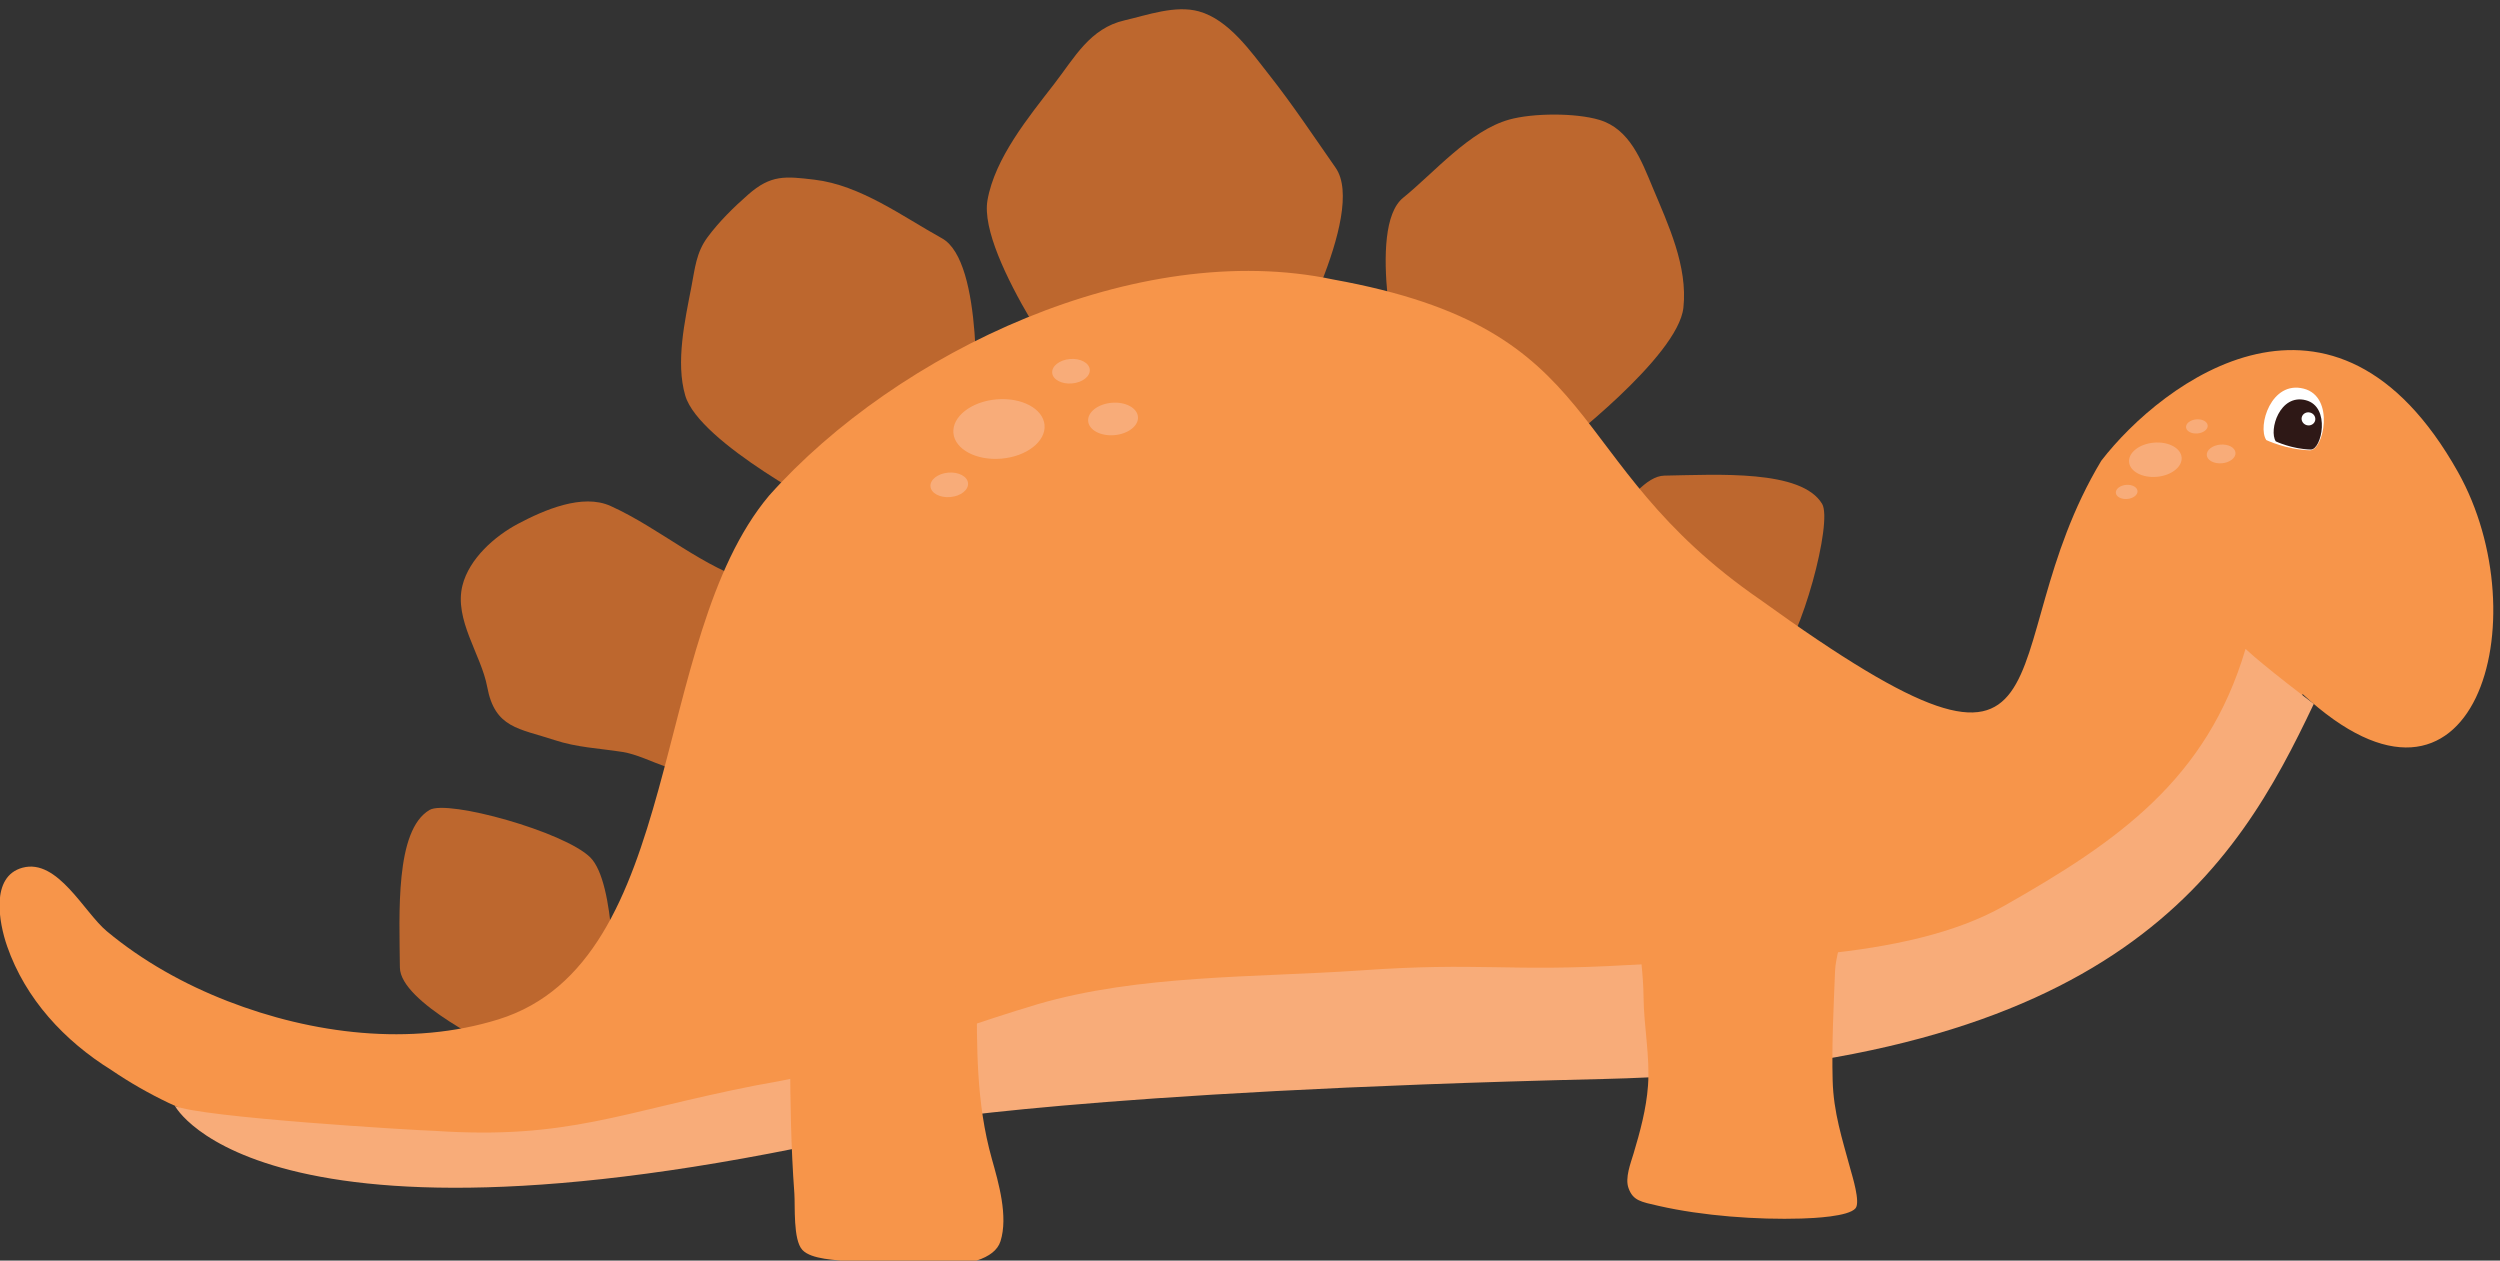 <?xml version="1.0" encoding="UTF-8" standalone="no"?>
<!-- Created with Inkscape (http://www.inkscape.org/) -->

<svg
   version="1.1"
   id="svg1"
   width="486.925"
   height="245.531"
   viewBox="0 0 486.925 245.531"
   xmlns="http://www.w3.org/2000/svg"
   xmlns:svg="http://www.w3.org/2000/svg">
  <rect x="0" y="0" width="486.925" height="245.531" fill="#333333" stroke="none"/>
  <defs
     id="defs1" />
  <g
     id="g1"
     transform="translate(-18.349,-661.065)">
    <g
       id="group-R5">
      <g
         id="g334"
         transform="translate(-16.548,13.238)">
        <path
           id="path148"
           d="m 2141.25,4898.83 c 0,0 123.87,218.94 77.05,286.01 -31.89,45.66 -62.71,92.14 -97.22,135.91 -26.55,33.68 -59.18,80.91 -102.95,93.05 -34.51,9.57 -75.34,-5.38 -108.9,-13.12 -50.83,-11.71 -72.93,-54.17 -103.23,-93.38 -37.11,-48.02 -86.73,-108.34 -97.5,-170.05 -14.54,-83.41 138.29,-288.73 138.29,-288.73 l 294.46,50.31"
           style="fill:#bd672e;fill-opacity:1;fill-rule:nonzero;stroke:none"
           transform="matrix(0.133,0,0,-0.133,0,1370.08)" />
        <path
           id="path149"
           d="m 1690.85,4831.12 c 0,0 12.69,216.23 -48.94,250.31 -57.07,31.55 -119.28,77.89 -186.72,85.9 -42.94,5.1 -63.81,7.43 -96.95,-21.62 -21.23,-18.6 -42.72,-39.69 -59.56,-62.43 -16.83,-22.73 -18.48,-45.37 -23.93,-73.58 -9.36,-48.49 -23.1,-109.58 -8.87,-158.45 20.42,-69.99 216.47,-170.72 216.47,-170.72 l 208.5,150.59"
           style="fill:#bd672e;fill-opacity:1;fill-rule:nonzero;stroke:none"
           transform="matrix(0.133,0,0,-0.133,0,1370.08)" />
        <path
           id="path150"
           d="m 2582.31,4589.15 c 0,0 65.84,143.91 117.3,144.79 78.33,1.38 200.92,9.16 231.14,-41.34 15.86,-26.5 -30.14,-197.74 -67.26,-235.94 -37.11,-38.19 -198.12,-36.09 -198.12,-36.09 l -83.06,168.58"
           style="fill:#bd672e;fill-opacity:1;fill-rule:nonzero;stroke:none"
           transform="matrix(0.133,0,0,-0.133,0,1370.08)" />
        <path
           id="path151"
           d="m 991.656,3894.97 c 0,0 -143.289,67.16 -143.672,118.64 -0.664,78.33 -7.293,201.01 43.457,230.74 26.664,15.61 197.479,-31.97 235.309,-69.44 37.85,-37.48 34.26,-198.47 34.26,-198.47 l -169.354,-81.47"
           style="fill:#bd672e;fill-opacity:1;fill-rule:nonzero;stroke:none"
           transform="matrix(0.133,0,0,-0.133,0,1370.08)" />
        <path
           id="path152"
           d="m 2312.69,4885.84 c 0,0 -50.24,210.7 4.5,255.01 45.59,36.91 97.47,98.42 155.54,114.56 34.31,9.54 96.74,9.98 131.7,-0.45 44.87,-13.39 61.76,-59.8 78.25,-99.17 22.81,-54.47 51.5,-115.28 44.94,-175.91 -7.84,-72.48 -183.3,-205.9 -183.3,-205.9 l -231.63,111.86"
           style="fill:#bd672e;fill-opacity:1;fill-rule:nonzero;stroke:none"
           transform="matrix(0.133,0,0,-0.133,0,1370.08)" />
        <path
           id="path153"
           d="m 1369.82,4576.19 c -78.14,22.35 -140.1,80.17 -213.24,113.29 -41.21,18.67 -97.41,-5.85 -135.63,-26.09 -33.977,-17.99 -71.411,-51 -81.286,-90.15 -12.68,-50.28 27.399,-101.27 36.227,-148.76 11.273,-60.65 46.619,-60.61 98.519,-77.76 33.15,-10.95 65.01,-12.02 99.24,-17.38 41.65,-6.51 87.06,-44.04 130.78,-24.4 l 65.39,271.25"
           style="fill:#bd672e;fill-opacity:1;fill-rule:nonzero;stroke:none"
           transform="matrix(0.133,0,0,-0.133,0,1370.08)" />
        <path
           id="path154"
           d="m 3339.62,4755.8 c 89.68,116.16 341.48,305.6 522.33,-16.63 120.44,-214.59 24.81,-558.99 -227.6,-325.01 C 3489.68,3840.24 2547.44,3976.92 2064.27,3922.2 1581.1,3867.49 853.809,3571.69 425.555,3863.4 c -68.77,42.7 -125.961,104.18 -152.785,181.51 -11.879,34.25 -24.696,102.1 22.628,114.87 51.286,13.84 90.149,-65.38 123.395,-93.05 52.625,-43.8 113.355,-77.66 177.062,-102.41 123.629,-48.04 268.071,-66.64 396.547,-26.64 273.128,85.03 219.448,556.09 396.118,766.83 188.72,211.79 540.18,376.93 826.08,316.69 409.09,-73.8 327.47,-263.84 626.12,-469.36 482.03,-347.95 328.65,-79.41 498.9,203.96 v 0"
           style="fill:#f7954a;fill-opacity:1;fill-rule:nonzero;stroke:none"
           transform="matrix(0.133,0,0,-0.133,0,1370.08)" />
        <path
           id="path155"
           d="m 3650.79,4399.66 c 0,0 -73.34,55.43 -99.94,80.53 -56.39,-191 -187.22,-282.01 -352.79,-375.87 -145.2,-82.93 -381.36,-77.21 -552.11,-87.13 -176.8,-10.27 -215.33,4.57 -391.13,-7.84 -154.61,-10.57 -324.81,-6.06 -473.48,-49.65 -172.32,-51.76 -231.45,-87.57 -411.71,-118.67 -197.89,-38.77 -274.71,-79.82 -471.056,-66.61 -27.511,0.64 -344.578,19.8 -380.027,36.62 0,0 130.683,-252.19 1076.713,-25.31 0,0 256.27,46.74 1013.82,64.58 757.58,17.83 928.51,310.64 1041.71,549.35"
           style="fill:#f8ac79;fill-opacity:1;fill-rule:nonzero;stroke:none"
           transform="matrix(0.133,0,0,-0.133,0,1370.08)" />
        <path
           id="path156"
           d="m 1803.26,4884.41 c 0.87,-9.87 13.89,-16.8 29.09,-15.46 15.2,1.34 26.82,10.43 25.95,20.31 -0.87,9.87 -13.9,16.8 -29.1,15.46 -15.2,-1.34 -26.81,-10.43 -25.94,-20.31"
           style="fill:#f8ac79;fill-opacity:1;fill-rule:nonzero;stroke:none"
           transform="matrix(0.133,0,0,-0.133,0,1370.08)" />
        <path
           id="path157"
           d="m 1625,4718.03 c 0.87,-9.87 13.89,-16.8 29.09,-15.46 15.2,1.34 26.82,10.43 25.95,20.31 -0.87,9.87 -13.9,16.8 -29.1,15.46 -15.2,-1.34 -26.8,-10.43 -25.94,-20.31"
           style="fill:#f8ac79;fill-opacity:1;fill-rule:nonzero;stroke:none"
           transform="matrix(0.133,0,0,-0.133,0,1370.08)" />
        <path
           id="path158"
           d="m 1855.94,4813.71 c 1.15,-13.08 18.39,-22.26 38.53,-20.48 20.14,1.77 35.54,13.81 34.39,26.9 -1.15,13.08 -18.42,22.26 -38.56,20.49 -20.14,-1.78 -35.52,-13.82 -34.36,-26.91"
           style="fill:#f8ac79;fill-opacity:1;fill-rule:nonzero;stroke:none"
           transform="matrix(0.133,0,0,-0.133,0,1370.08)" />
        <path
           id="path159"
           d="m 1658.59,4796.34 c 2.11,-23.95 33.69,-40.74 70.54,-37.5 36.88,3.24 65.04,25.3 62.93,49.24 -2.1,23.97 -33.68,40.76 -70.56,37.51 -36.85,-3.24 -65.01,-25.29 -62.91,-49.25"
           style="fill:#f8ac79;fill-opacity:1;fill-rule:nonzero;stroke:none"
           transform="matrix(0.133,0,0,-0.133,0,1370.08)" />
        <path
           id="path160"
           d="m 3463.7,4804.62 c 0.5,-5.69 8,-9.69 16.77,-8.92 8.76,0.78 15.46,6.02 14.96,11.71 -0.5,5.7 -8.01,9.69 -16.78,8.92 -8.76,-0.77 -15.45,-6.01 -14.95,-11.71"
           style="fill:#f8ac79;fill-opacity:1;fill-rule:nonzero;stroke:none"
           transform="matrix(0.133,0,0,-0.133,0,1370.08)" />
        <path
           id="path161"
           d="m 3360.91,4708.68 c 0.5,-5.7 8,-9.69 16.77,-8.92 8.76,0.77 15.46,6.02 14.96,11.71 -0.5,5.7 -8.01,9.69 -16.78,8.92 -8.76,-0.77 -15.46,-6.01 -14.95,-11.71"
           style="fill:#f8ac79;fill-opacity:1;fill-rule:nonzero;stroke:none"
           transform="matrix(0.133,0,0,-0.133,0,1370.08)" />
        <path
           id="path162"
           d="m 3494.07,4763.85 c 0.66,-7.54 10.61,-12.83 22.22,-11.81 11.62,1.02 20.49,7.97 19.83,15.51 -0.66,7.55 -10.62,12.84 -22.23,11.82 -11.61,-1.03 -20.48,-7.97 -19.82,-15.52"
           style="fill:#f8ac79;fill-opacity:1;fill-rule:nonzero;stroke:none"
           transform="matrix(0.133,0,0,-0.133,0,1370.08)" />
        <path
           id="path163"
           d="m 3380.27,4753.83 c 1.22,-13.8 19.43,-23.49 40.68,-21.62 21.26,1.87 37.5,14.59 36.29,28.4 -1.22,13.81 -19.43,23.5 -40.69,21.63 -21.25,-1.87 -37.49,-14.59 -36.28,-28.41"
           style="fill:#f8ac79;fill-opacity:1;fill-rule:nonzero;stroke:none"
           transform="matrix(0.133,0,0,-0.133,0,1370.08)" />
        <path
           id="path164"
           d="m 3581.18,4786.04 c 0,0 29.38,-14.1 64,-14.99 19.88,-0.5 37.18,78.3 -9.08,90.24 -47.72,12.35 -68.16,-54.86 -54.92,-75.25"
           style="fill:#ffffff;fill-opacity:1;fill-rule:nonzero;stroke:none"
           transform="matrix(0.133,0,0,-0.133,0,1370.08)" />
        <path
           id="path165"
           d="m 3595.13,4784.1 c 0,0 23.54,-11.24 51.21,-11.98 15.95,-0.39 29.76,62.67 -7.26,72.26 -38.18,9.84 -54.53,-43.97 -43.95,-60.28"
           style="fill:#2e1816;fill-opacity:1;fill-rule:nonzero;stroke:none"
           transform="matrix(0.133,0,0,-0.133,0,1370.08)" />
        <path
           id="path166"
           d="m 3652.75,4814.53 c -1.33,-5.08 -6.78,-8.13 -12.15,-6.74 -5.42,1.4 -8.71,6.68 -7.4,11.78 1.36,5.14 6.79,8.13 12.15,6.74 5.43,-1.34 8.73,-6.64 7.4,-11.78"
           style="fill:#ffffff;fill-opacity:1;fill-rule:nonzero;stroke:none"
           transform="matrix(0.133,0,0,-0.133,0,1370.08)" />
        <path
           id="path167"
           d="m 2957.65,4144.32 c 25.63,-30.3 -6.45,-98.72 -7.93,-135.73 -2.13,-53.43 -4.94,-106.51 -3.54,-160.24 1.22,-47.05 14.01,-85.63 25.91,-129.58 2.81,-10.37 14.9,-48.61 7.7,-57.62 -9.94,-12.42 -62.39,-14.62 -79.34,-15.15 -64.2,-2 -144.74,3.82 -208.95,18.51 -26.1,5.97 -37.65,7.57 -44.27,26.1 -5.36,14.99 3.15,36.34 7.33,50.32 9.58,32.06 18.7,65.25 21.23,99.7 3.12,42.6 -6.16,86.72 -6.53,130.02 -0.27,32.06 -5.24,65.66 -8.11,97.93 -1.24,13.95 1.88,49.27 -10.46,59.69 l 306.96,16.05"
           style="fill:#f7954a;fill-opacity:1;fill-rule:nonzero;stroke:none"
           transform="matrix(0.133,0,0,-0.133,0,1370.08)" />
        <path
           id="path168"
           d="m 1692.9,3980.87 c 0,-83.91 -1.19,-164.96 21.99,-247.48 9.78,-34.77 24.2,-84.2 12.65,-120.66 -16.96,-53.52 -168.02,-35.53 -220,-29.59 -20.47,2.34 -56.87,2.77 -70.08,16.84 -13.89,14.78 -10.43,64.41 -11.8,83.12 -4.9,66.75 -5.99,133.13 -6.21,200.35 -0.13,38.93 28.63,99.26 9.43,133.74 l 264.02,-36.32"
           style="fill:#f7954a;fill-opacity:1;fill-rule:nonzero;stroke:none"
           transform="matrix(0.133,0,0,-0.133,0,1370.08)" />
      </g>
    </g>
  </g>
</svg>
